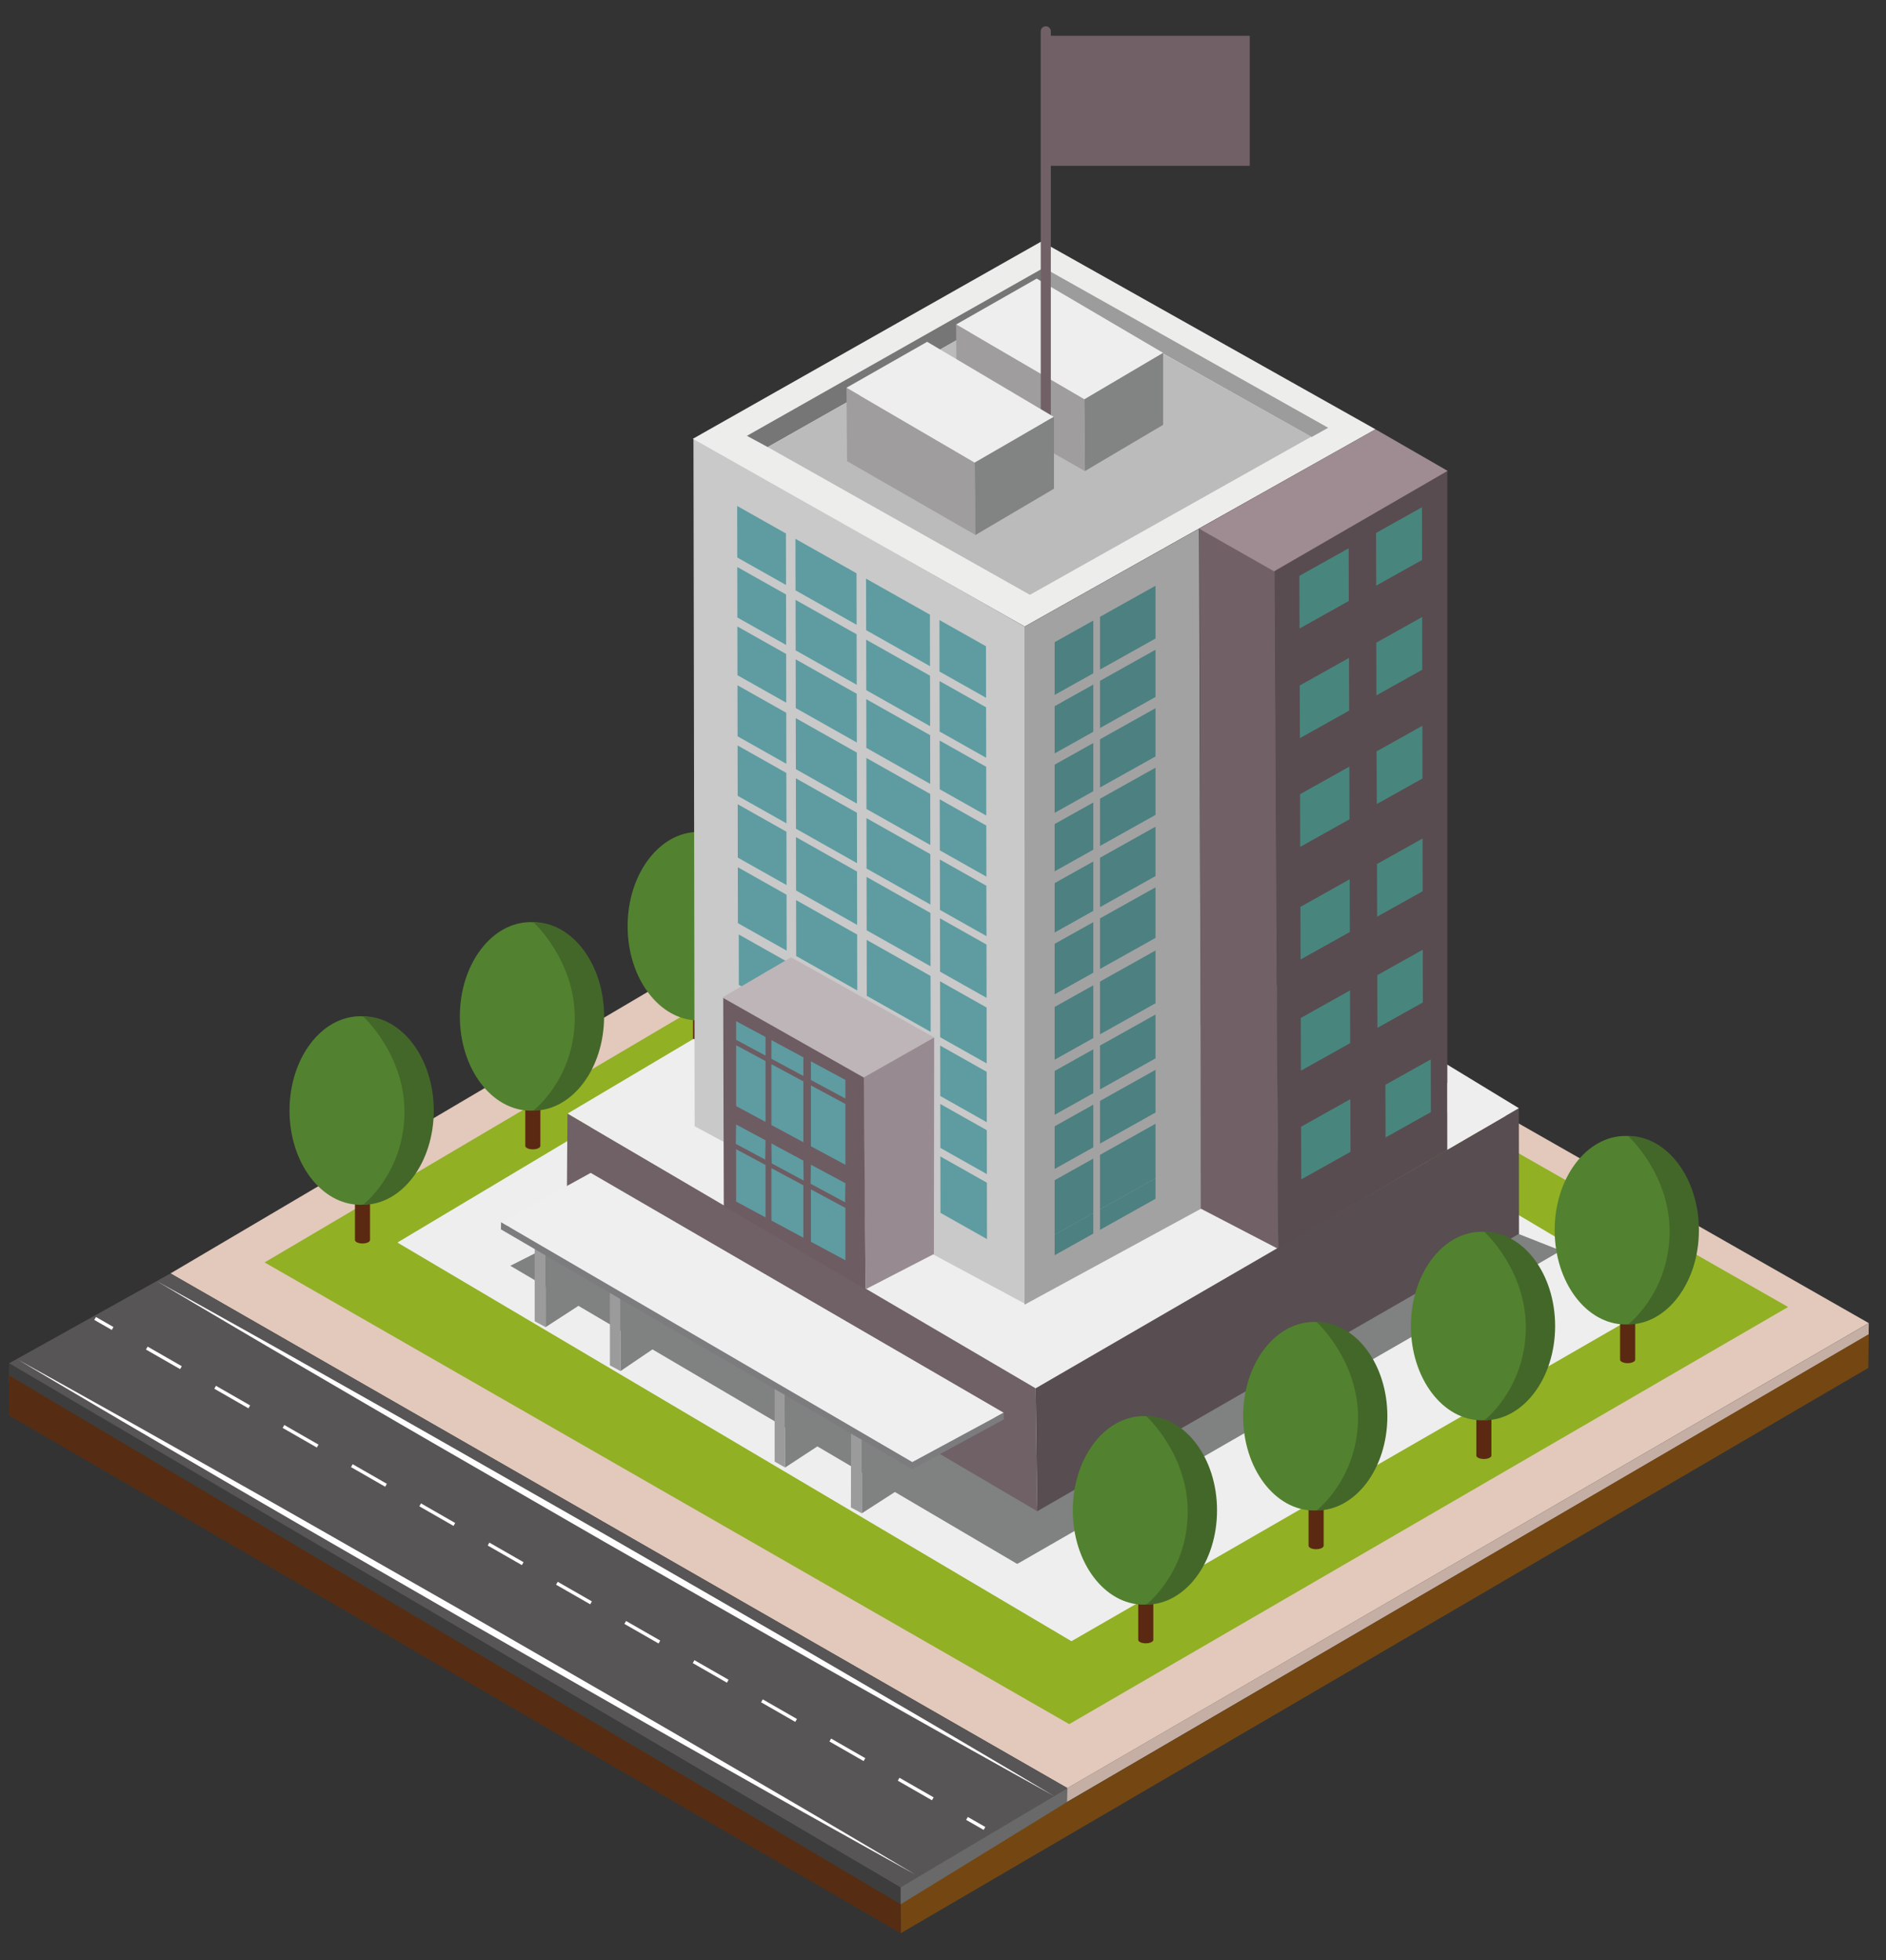 <?xml version="1.0" encoding="utf-8"?>
<!-- Generator: Adobe Illustrator 17.0.0, SVG Export Plug-In . SVG Version: 6.00 Build 0)  -->
<!DOCTYPE svg PUBLIC "-//W3C//DTD SVG 1.1//EN" "http://www.w3.org/Graphics/SVG/1.1/DTD/svg11.dtd">
<svg version="1.1" id="Calque_1" xmlns="http://www.w3.org/2000/svg" xmlns:xlink="http://www.w3.org/1999/xlink" x="0px" y="0px"
	 width="561px" height="583px" viewBox="0 0 561 583" enable-background="new 0 0 561 583" xml:space="preserve">
<rect x="0" y="0" width="561" height="583" fill="#333333" stroke="none"/>
<polygon fill="#E2C9BB" points="317.506,531.864 50.71,378.772 286.293,239.8 555.876,393.553 "/>
<polygon fill="#91B024" points="318.043,512.832 78.71,375.499 290.043,250.832 531.876,388.758 "/>
<polygon fill="#C5AEA4" points="317.276,531.964 555.876,393.553 555.832,396.933 317.253,536.059 "/>
<polygon fill="#3D3D3D" points="2.543,410.874 267.898,566.425 267.876,561.416 2.71,405.499 "/>
<polygon fill="#562D13" points="267.898,566.425 2.718,409.107 2.668,420.999 267.904,575.024 "/>
<polygon fill="#744712" points="555.718,406.89 267.987,574.993 267.938,564.907 555.86,396.867 "/>
<polygon fill="#EEEEEE" points="318.71,488.166 118.21,369.586 291.376,266.166 494.543,386.839 "/>
<polygon fill="#575556" points="268.043,561.499 2.71,405.499 50.71,378.772 317.506,531.864 "/>
<polygon fill="#696969" points="267.876,561.416 317.506,531.864 317.398,536.008 267.898,566.425 "/>
<path fill="#5B2911" d="M248.917,255.397c0-0.571,1.004-1.033,2.243-1.033l0,0c1.239,0,2.243,0.462,2.243,1.033v30.104
	c0,0.57-1.004,1.033-2.243,1.033l0,0c-1.239,0-2.243-0.462-2.243-1.033V255.397z"/>
<ellipse fill="#52822F" cx="250.526" cy="246.985" rx="21.073" ry="28.038"/>
<path fill="#436729" d="M251.286,275.023c11.639,0,21.073-12.553,21.073-28.038s-9.435-28.038-21.073-28.038
	c0,0,12.72,11.51,12.34,29.219C263.246,265.874,251.286,275.023,251.286,275.023z"/>
<path fill="#5B2911" d="M206.152,283.9c0-0.57,1.004-1.033,2.243-1.033l0,0c1.239,0,2.243,0.462,2.243,1.033v30.104
	c0,0.571-1.004,1.033-2.243,1.033l0,0c-1.239,0-2.243-0.462-2.243-1.033V283.9z"/>
<ellipse fill="#52822F" cx="207.761" cy="275.488" rx="21.073" ry="28.038"/>
<path fill="#436729" d="M208.521,303.527c11.639,0,21.073-12.553,21.073-28.038c0-15.485-9.435-28.038-21.073-28.038
	c0,0,12.72,11.51,12.34,29.219S208.521,303.527,208.521,303.527z"/>
<path fill="#5B2911" d="M156.25,310.73c0-0.57,1.004-1.033,2.243-1.033l0,0c1.239,0,2.243,0.462,2.243,1.033v30.104
	c0,0.57-1.004,1.033-2.243,1.033l0,0c-1.239,0-2.243-0.462-2.243-1.033V310.73z"/>
<ellipse fill="#52822F" cx="157.86" cy="302.318" rx="21.073" ry="28.038"/>
<path fill="#436729" d="M158.619,330.357c11.639,0,21.073-12.553,21.073-28.038s-9.435-28.038-21.073-28.038
	c0,0,12.72,11.51,12.34,29.219S158.619,330.357,158.619,330.357z"/>
<path fill="#5B2911" d="M105.583,338.73c0-0.57,1.004-1.033,2.243-1.033l0,0c1.239,0,2.243,0.462,2.243,1.033v30.104
	c0,0.57-1.004,1.033-2.243,1.033l0,0c-1.239,0-2.243-0.462-2.243-1.033V338.73z"/>
<ellipse fill="#52822F" cx="107.193" cy="330.318" rx="21.073" ry="28.038"/>
<path fill="#436729" d="M107.953,358.357c11.639,0,21.073-12.553,21.073-28.038s-9.435-28.038-21.073-28.038
	c0,0,12.72,11.51,12.34,29.219C119.913,349.207,107.953,358.357,107.953,358.357z"/>
<g>
	<g>
		<line fill="none" stroke="#FFFFFF" stroke-miterlimit="10" x1="28.293" y1="392.166" x2="33.498" y2="395.15"/>
		
			<line fill="none" stroke="#FFFFFF" stroke-miterlimit="10" stroke-dasharray="11.718,11.718" x1="43.663" y1="400.98" x2="282.552" y2="537.965"/>
		<line fill="none" stroke="#FFFFFF" stroke-miterlimit="10" x1="287.634" y1="540.88" x2="292.839" y2="543.864"/>
	</g>
</g>
<g>
	<path fill="#FFFFFF" d="M5.376,404.439c0,0,4.204,2.331,11.56,6.41c7.335,4.116,17.854,9.927,30.406,17.024
		c12.547,7.105,27.229,15.317,42.881,24.254c15.654,8.933,32.351,18.462,49.048,27.992c16.653,9.607,33.305,19.214,48.917,28.221
		c15.616,8.999,30.112,17.536,42.578,24.783c12.462,7.253,22.785,13.406,30.04,17.662c7.234,4.294,11.367,6.747,11.367,6.747
		s-4.204-2.331-11.561-6.409c-7.335-4.116-17.856-9.924-30.406-17.023c-12.547-7.105-27.232-15.313-42.881-24.254
		c-15.653-8.934-32.35-18.463-49.048-27.993c-16.652-9.607-33.305-19.215-48.916-28.222c-15.614-9.003-30.112-17.536-42.577-24.784
		c-12.461-7.255-22.785-13.405-30.04-17.661C9.51,406.892,5.376,404.439,5.376,404.439z"/>
</g>
<g>
	<path fill="#FFFFFF" d="M46.71,381.106c0,0,4.204,2.331,11.56,6.41c7.335,4.116,17.854,9.927,30.406,17.024
		c12.547,7.105,27.229,15.317,42.881,24.254c15.654,8.933,32.351,18.463,49.048,27.992c16.652,9.607,33.305,19.214,48.917,28.221
		c15.616,8.999,30.112,17.536,42.577,24.783c12.462,7.253,22.785,13.406,30.04,17.662c7.234,4.294,11.367,6.747,11.367,6.747
		s-4.204-2.331-11.561-6.409c-7.335-4.116-17.856-9.924-30.406-17.023c-12.547-7.105-27.232-15.313-42.881-24.254
		c-15.653-8.934-32.35-18.463-49.048-27.993c-16.652-9.607-33.305-19.215-48.916-28.222c-15.614-9.003-30.112-17.536-42.577-24.784
		c-12.461-7.255-22.785-13.405-30.04-17.661C50.843,383.559,46.71,381.106,46.71,381.106z"/>
</g>
<polygon fill="#808181" points="445.21,383.082 303.21,464.832 302.543,465.166 151.793,376.499 168.626,367.999 308.96,448.332 
	451.835,367.082 464.293,371.999 "/>
<polygon fill="#EEEEEE" points="206.293,308.999 168.793,331.249 308.052,412.947 380.168,371.374 357.293,358.249 "/>
<polygon fill="#C9C9C9" points="206.273,130.346 304.876,186.416 304.96,387.832 206.626,334.999 "/>
<polygon fill="#5E9CA1" points="234.249,286.132 219.748,277.956 219.774,292.949 234.275,301.126 "/>
<polygon fill="#9C9B9B" points="162.293,394.749 159.043,392.999 159.043,369.249 162.272,370.999 "/>
<polygon fill="#9C9B9B" points="184.585,407.811 181.418,406.124 181.418,382.374 184.543,384.124 "/>
<polygon fill="#9C9B9B" points="233.543,436.499 230.418,434.749 230.418,410.999 233.423,412.749 "/>
<polygon fill="#9C9B9B" points="256.355,450.124 253.105,448.374 253.168,424.374 256.376,426.145 "/>
<polygon fill="#808181" points="184.585,407.811 194.689,400.957 194.689,400.957 194.647,390.228 184.543,384.124 "/>
<polygon fill="#808181" points="233.543,436.499 243.48,429.999 243.48,429.999 243.543,420.707 233.418,414.749 "/>
<polygon fill="#808181" points="256.355,450.124 267.189,443.145 267.376,442.957 267.355,434.561 256.355,428.186 "/>
<polygon fill="#808181" points="162.293,394.749 172.605,388.061 172.605,388.061 172.543,377.875 162.272,371.041 "/>
<polygon fill="#6F6166" points="308.543,449.499 168.543,367.249 168.793,331.249 308.052,412.947 "/>
<polygon fill="#7C7C7E" points="271.323,437.005 149.005,365.669 175.664,350.993 298.585,422.207 "/>
<polygon fill="#A2A2A2" points="357.293,359.499 304.751,388.074 304.751,186.416 356.668,157.249 "/>
<polygon fill="#716167" points="380.251,371.499 357.168,359.499 356.78,157.249 379.251,169.512 "/>
<path fill="none" stroke="#1D1D1B" stroke-width="0.25" stroke-miterlimit="10" d="M398.105,364.123"/>
<path fill="none" stroke="#1D1D1B" stroke-width="0.25" stroke-miterlimit="10" d="M397.48,161.873"/>
<path fill="none" stroke="#1D1D1B" stroke-width="0.25" stroke-miterlimit="10" d="M420.626,373.832"/>
<polygon fill="#584D50" points="451.835,367.082 308.543,449.499 308.052,412.947 451.793,329.624 "/>
<polygon fill="#584C50" points="380.168,371.374 430.523,341.997 430.523,140.082 379.139,169.512 "/>
<polygon fill="#EEEEEE" points="430.501,316.666 451.793,329.624 430.523,341.997 "/>
<polygon fill="#BEB5B8" points="256.951,320.51 214.883,296.674 235.293,284.749 277.876,308.582 "/>
<polygon fill="#978B91" points="277.793,372.999 257.46,383.499 256.868,320.51 277.876,308.582 "/>
<polygon fill="#6E5C63" points="257.46,383.499 215.293,358.749 215.126,296.832 256.951,320.51 "/>
<polygon fill="#EFEFF0" points="271.364,434.88 149.046,363.544 175.706,348.868 298.539,420.202 "/>
<polygon fill="#7C7C7E" points="298.585,422.207 298.539,420.202 295.855,421.686 "/>
<polygon fill="#7C7C7E" points="149.005,365.669 149.046,363.544 151.501,364.999 151.501,366.041 "/>
<g>
	<polygon fill="#5E9CA1" points="257.761,258.341 276.758,269.053 276.732,254.06 257.735,243.347 	"/>
	<polygon fill="#5E9CA1" points="257.793,276.704 276.79,287.417 276.762,271.547 257.765,260.834 	"/>
	<polygon fill="#5E9CA1" points="257.826,296.202 276.823,306.914 276.795,290.283 257.797,279.571 	"/>
	<polygon fill="#5E9CA1" points="257.73,240.627 276.727,251.339 276.701,236.161 257.704,225.448 	"/>
	<polygon fill="#5E9CA1" points="257.699,222.454 276.696,233.167 276.671,218.674 257.674,207.962 	"/>
	<polygon fill="#5E9CA1" points="254.964,277.973 236.799,267.73 236.828,284.361 254.993,294.604 	"/>
	<polygon fill="#5E9CA1" points="254.932,259.237 236.767,248.994 236.794,264.864 254.959,275.107 	"/>
	<polygon fill="#5E9CA1" points="254.901,241.75 236.737,231.507 236.763,246.5 254.927,256.743 	"/>
	<polygon fill="#5E9CA1" points="254.81,188.671 236.645,178.428 236.671,193.443 254.836,203.686 	"/>
	<polygon fill="#5E9CA1" points="276.666,215.996 276.64,200.981 257.643,190.269 257.669,205.283 	"/>
	<polygon fill="#5E9CA1" points="254.84,206.364 236.675,196.121 236.701,210.614 254.865,220.857 	"/>
	<polygon fill="#5E9CA1" points="254.87,223.851 236.706,213.608 236.732,228.786 254.897,239.029 	"/>
	<polygon fill="#5E9CA1" points="233.966,266.132 219.465,257.956 219.494,274.587 233.995,282.764 	"/>
	<polygon fill="#5E9CA1" points="233.933,247.396 219.433,239.219 219.461,255.089 233.961,263.266 	"/>
	<polygon fill="#5E9CA1" points="233.842,194.523 219.342,186.347 219.367,200.839 233.867,209.016 	"/>
	<polygon fill="#5E9CA1" points="233.872,212.01 219.372,203.834 219.398,219.012 233.898,227.188 	"/>
	<polygon fill="#5E9CA1" points="233.903,229.909 219.403,221.732 219.429,236.726 233.929,244.902 	"/>
	<polygon fill="#5E9CA1" points="279.657,308.512 293.497,316.316 293.468,299.685 279.628,291.881 	"/>
	<polygon fill="#5E9CA1" points="279.687,325.999 293.527,333.803 293.501,318.81 279.661,311.006 	"/>
	<polygon fill="#5E9CA1" points="233.811,176.83 219.311,168.654 219.337,183.668 233.837,191.845 	"/>
	<polygon fill="#5E9CA1" points="279.623,289.014 293.464,296.819 293.436,280.949 279.596,273.144 	"/>
	<polygon fill="#5E9CA1" points="279.747,360.753 293.587,368.558 293.558,351.789 279.718,343.985 	"/>
	<polygon fill="#5E9CA1" points="279.714,341.433 293.554,349.237 293.531,336.173 279.691,328.368 	"/>
	<polygon fill="#5E9CA1" points="233.78,158.676 219.28,150.5 219.306,165.827 233.807,174.003 	"/>
	<polygon fill="#5E9CA1" points="293.309,207.556 293.283,192.229 279.443,184.425 279.469,199.752 	"/>
	<polygon fill="#5E9CA1" points="254.805,185.844 254.778,170.517 236.614,160.274 236.64,175.601 	"/>
	<polygon fill="#5E9CA1" points="276.635,198.154 276.609,182.827 257.612,172.115 257.638,187.441 	"/>
	<polygon fill="#5E9CA1" points="279.561,252.937 293.401,260.741 293.375,245.563 279.535,237.758 	"/>
	<polygon fill="#5E9CA1" points="279.591,270.651 293.432,278.455 293.406,263.462 279.566,255.657 	"/>
	<polygon fill="#5E9CA1" points="279.5,217.593 293.34,225.398 293.314,210.383 279.474,202.579 	"/>
	<polygon fill="#5E9CA1" points="279.529,234.764 293.37,242.569 293.345,228.076 279.504,220.272 	"/>
</g>
<g>
	<polygon fill="#4D8080" points="327.21,340.147 343.71,330.917 343.71,318.226 327.21,327.456 	"/>
	<polygon fill="#4D8080" points="327.21,359.707 343.71,350.477 343.71,334.264 327.21,343.494 	"/>
	<polygon fill="#4D8080" points="327.21,288.206 343.71,278.976 343.71,263.934 327.21,273.164 	"/>
	<polygon fill="#4D8080" points="327.21,324.037 343.71,314.807 343.71,301.765 327.21,310.995 	"/>
	<polygon fill="#4D8080" points="327.21,269.817 343.71,260.587 343.71,245.896 327.21,255.126 	"/>
	<polygon fill="#4D8080" points="327.21,307.647 343.71,298.417 343.71,282.726 327.21,291.956 	"/>
	<polygon fill="#4D8080" points="325.21,221.008 313.71,227.441 313.71,241.78 325.21,235.346 	"/>
	<polygon fill="#4D8080" points="325.21,312.113 313.71,318.547 313.71,331.588 325.21,325.155 	"/>
	<polygon fill="#4D8080" points="325.21,293.075 313.71,299.508 313.71,315.199 325.21,308.766 	"/>
	<polygon fill="#4D8080" points="325.21,274.283 313.71,280.716 313.71,295.758 325.21,289.325 	"/>
	<polygon fill="#4D8080" points="325.21,328.575 313.71,335.008 313.71,347.698 325.21,341.265 	"/>
	<polygon fill="#4D8080" points="327.21,359.707 327.21,365.805 343.71,356.575 343.71,350.477 	"/>
	<polygon fill="#4D8080" points="327.21,251.617 343.71,242.387 343.71,228.345 327.21,237.575 	"/>
	<polygon fill="#4D8080" points="325.21,344.613 313.71,351.046 313.71,367.259 325.21,360.826 	"/>
	<polygon fill="#4D8080" points="313.71,367.259 313.71,373.356 325.21,366.923 325.21,360.826 	"/>
	<polygon fill="#4D8080" points="325.21,256.245 313.71,262.678 313.71,277.368 325.21,270.935 	"/>
	<polygon fill="#4D8080" points="343.71,189.922 343.71,174.231 327.21,183.461 327.21,199.152 	"/>
	<polygon fill="#4D8080" points="327.21,216.541 343.71,207.311 343.71,193.269 327.21,202.499 	"/>
	<polygon fill="#4D8080" points="327.21,234.228 343.71,224.998 343.71,210.659 327.21,219.889 	"/>
	<polygon fill="#4D8080" points="325.21,238.694 313.71,245.127 313.71,259.169 325.21,252.736 	"/>
	<polygon fill="#4D8080" points="325.21,184.58 313.71,191.013 313.71,206.703 325.21,200.27 	"/>
	<polygon fill="#4D8080" points="325.21,203.618 313.71,210.051 313.71,224.093 325.21,217.66 	"/>
</g>
<g>
	<polygon fill="#48867D" points="409.671,272.645 423.175,265.091 423.146,249.416 409.623,256.981 	"/>
	<polygon fill="#48867D" points="409.672,290.066 409.721,305.73 409.773,305.701 409.725,290.037 	"/>
	<polygon fill="#48867D" points="409.773,305.701 423.235,298.17 423.207,282.495 409.725,290.037 	"/>
	<polygon fill="#48867D" points="409.619,272.674 409.671,272.645 409.623,256.981 409.57,257.01 	"/>
	<polygon fill="#48867D" points="409.515,239.167 409.568,239.138 409.519,223.474 409.467,223.504 	"/>
	<polygon fill="#48867D" points="409.568,239.138 423.114,231.56 423.085,215.886 409.519,223.474 	"/>
	<polygon fill="#48867D" points="409.415,206.831 409.468,206.801 409.419,191.138 409.367,191.167 	"/>
	<polygon fill="#48867D" points="401.464,261.545 386.817,269.739 386.865,285.402 401.512,277.209 	"/>
	<polygon fill="#48867D" points="401.566,294.601 386.919,302.795 386.967,318.458 401.615,310.265 	"/>
	<polygon fill="#48867D" points="387.019,335.136 387.067,350.799 401.714,342.605 401.666,326.942 	"/>
	<line fill="#48867D" x1="409.821" y1="338.071" x2="409.873" y2="338.042"/>
	<polygon fill="#48867D" points="401.16,163.087 386.512,171.28 386.561,186.944 401.208,178.75 	"/>
	<polygon fill="#48867D" points="422.995,166.562 422.967,150.888 409.318,158.523 409.367,174.186 	"/>
	<polygon fill="#48867D" points="409.468,206.801 423.055,199.201 423.026,183.526 409.419,191.138 	"/>
	<polygon fill="#48867D" points="401.36,228.038 386.713,236.232 386.761,251.896 401.409,243.702 	"/>
	<polygon fill="#48867D" points="401.26,195.702 386.613,203.895 386.661,219.559 401.309,211.365 	"/>
</g>
<polygon fill="#48867D" points="412.148,338.326 425.61,330.795 425.582,315.12 412.1,322.662 "/>
<g>
	<polygon fill="#5E9CA1" points="251.46,326.749 251.46,321.211 241.21,315.704 241.21,321.241 	"/>
	<polygon fill="#5E9CA1" points="241.21,340.954 251.46,346.461 251.46,328.368 241.21,322.861 	"/>
	<polygon fill="#5E9CA1" points="229.46,334.641 238.96,339.745 238.96,321.652 229.46,316.548 	"/>
	<polygon fill="#5E9CA1" points="229.543,346.044 239.043,351.148 238.96,345.223 229.46,340.118 	"/>
	<polygon fill="#5E9CA1" points="227.71,308.451 218.96,303.749 218.96,309.287 227.71,313.988 	"/>
	<polygon fill="#5E9CA1" points="241.21,369.353 251.46,374.86 251.46,359.286 241.21,353.779 	"/>
	<polygon fill="#5E9CA1" points="229.46,347.466 229.46,363.04 238.96,368.144 238.96,352.57 	"/>
	<polygon fill="#5E9CA1" points="241.126,352.107 251.376,357.614 251.46,351.939 241.21,346.432 	"/>
	<polygon fill="#5E9CA1" points="238.96,320.032 238.96,314.495 229.46,309.391 229.46,314.928 	"/>
	<polygon fill="#5E9CA1" points="227.71,315.607 218.96,310.906 218.96,328.999 227.71,333.701 	"/>
	<polygon fill="#5E9CA1" points="218.96,341.824 218.96,357.399 227.71,362.1 227.71,346.525 	"/>
	<polygon fill="#5E9CA1" points="227.71,339.178 218.96,334.477 218.876,340.236 227.626,344.937 	"/>
</g>
<path fill="#5B2911" d="M481.906,374.329c0-0.57,1.004-1.033,2.243-1.033l0,0c1.239,0,2.243,0.462,2.243,1.033v30.104
	c0,0.57-1.004,1.033-2.243,1.033l0,0c-1.239,0-2.243-0.462-2.243-1.033V374.329z"/>
<ellipse fill="#52822F" cx="483.516" cy="365.918" rx="21.073" ry="28.038"/>
<path fill="#436729" d="M484.275,393.956c11.639,0,21.073-12.553,21.073-28.038s-9.435-28.038-21.073-28.038
	c0,0,12.72,11.51,12.34,29.219S484.275,393.956,484.275,393.956z"/>
<path fill="#5B2911" d="M439.141,402.832c0-0.57,1.004-1.033,2.243-1.033l0,0c1.239,0,2.243,0.462,2.243,1.033v30.104
	c0,0.57-1.004,1.033-2.243,1.033l0,0c-1.239,0-2.243-0.462-2.243-1.033V402.832z"/>
<ellipse fill="#52822F" cx="440.751" cy="394.421" rx="21.073" ry="28.038"/>
<path fill="#436729" d="M441.51,422.459c11.639,0,21.073-12.553,21.073-28.038c0-15.485-9.435-28.038-21.073-28.038
	c0,0,12.72,11.51,12.34,29.219S441.51,422.459,441.51,422.459z"/>
<path fill="#5B2911" d="M389.239,429.662c0-0.57,1.004-1.033,2.243-1.033l0,0c1.239,0,2.243,0.462,2.243,1.033v30.104
	c0,0.57-1.004,1.033-2.243,1.033l0,0c-1.239,0-2.243-0.462-2.243-1.033V429.662z"/>
<ellipse fill="#52822F" cx="390.849" cy="421.251" rx="21.073" ry="28.038"/>
<path fill="#436729" d="M391.609,449.289c11.639,0,21.073-12.553,21.073-28.038s-9.435-28.038-21.073-28.038
	c0,0,12.72,11.51,12.34,29.219C403.569,440.14,391.609,449.289,391.609,449.289z"/>
<path fill="#5B2911" d="M338.573,457.662c0-0.57,1.004-1.033,2.243-1.033l0,0c1.239,0,2.243,0.462,2.243,1.033v30.104
	c0,0.57-1.004,1.033-2.243,1.033l0,0c-1.239,0-2.243-0.462-2.243-1.033V457.662z"/>
<ellipse fill="#52822F" cx="340.182" cy="449.251" rx="21.073" ry="28.038"/>
<path fill="#436729" d="M340.942,477.289c11.639,0,21.073-12.553,21.073-28.038s-9.435-28.038-21.073-28.038
	c0,0,12.72,11.51,12.34,29.219S340.942,477.289,340.942,477.289z"/>
<polygon fill="#EDEEEC" points="304.793,186.341 206.106,130.512 309.775,71.819 409.147,127.696 "/>
<polygon fill="#767676" points="228.366,132.981 222.176,129.635 310.456,79.655 310.73,86.374 "/>
<polygon fill="#9D9C9C" points="310.456,79.655 310.501,85.207 390.126,129.999 395.077,127.237 "/>
<polygon fill="#BCBBBB" points="306.354,176.927 228.366,132.981 311.516,85.905 390.053,129.889 "/>
<polygon fill="#9F8C92" points="378.98,169.936 356.668,157.249 409.147,127.696 430.605,140.061 "/>
<polygon fill="#EEEEEE" points="322.517,118.798 284.376,96.533 308.376,82.866 345.972,104.965 "/>
<polygon fill="#828383" points="345.972,126.366 322.71,140.124 322.517,118.798 345.972,104.965 "/>
<polygon fill="#9F9D9D" points="290.168,159.124 251.96,137.166 251.793,115.332 289.934,137.597 "/>
<polygon fill="#9F9D9D" points="322.71,140.124 284.556,118.332 284.389,96.499 322.53,118.764 "/>
<line fill="none" stroke="#716167" stroke-width="3" stroke-linecap="round" stroke-miterlimit="10" x1="311.074" y1="124.651" x2="311.074" y2="9.318"/>
<rect x="311.74" y="10.651" fill="#716167" width="60" height="38.667"/>
<g>
	<polygon fill="#EEEEEE" points="289.934,137.597 251.793,115.332 275.793,101.666 313.46,123.999 	"/>
	<polygon fill="#828383" points="313.501,145.374 290.168,159.124 289.934,137.597 313.501,123.972 	"/>
</g>
</svg>
